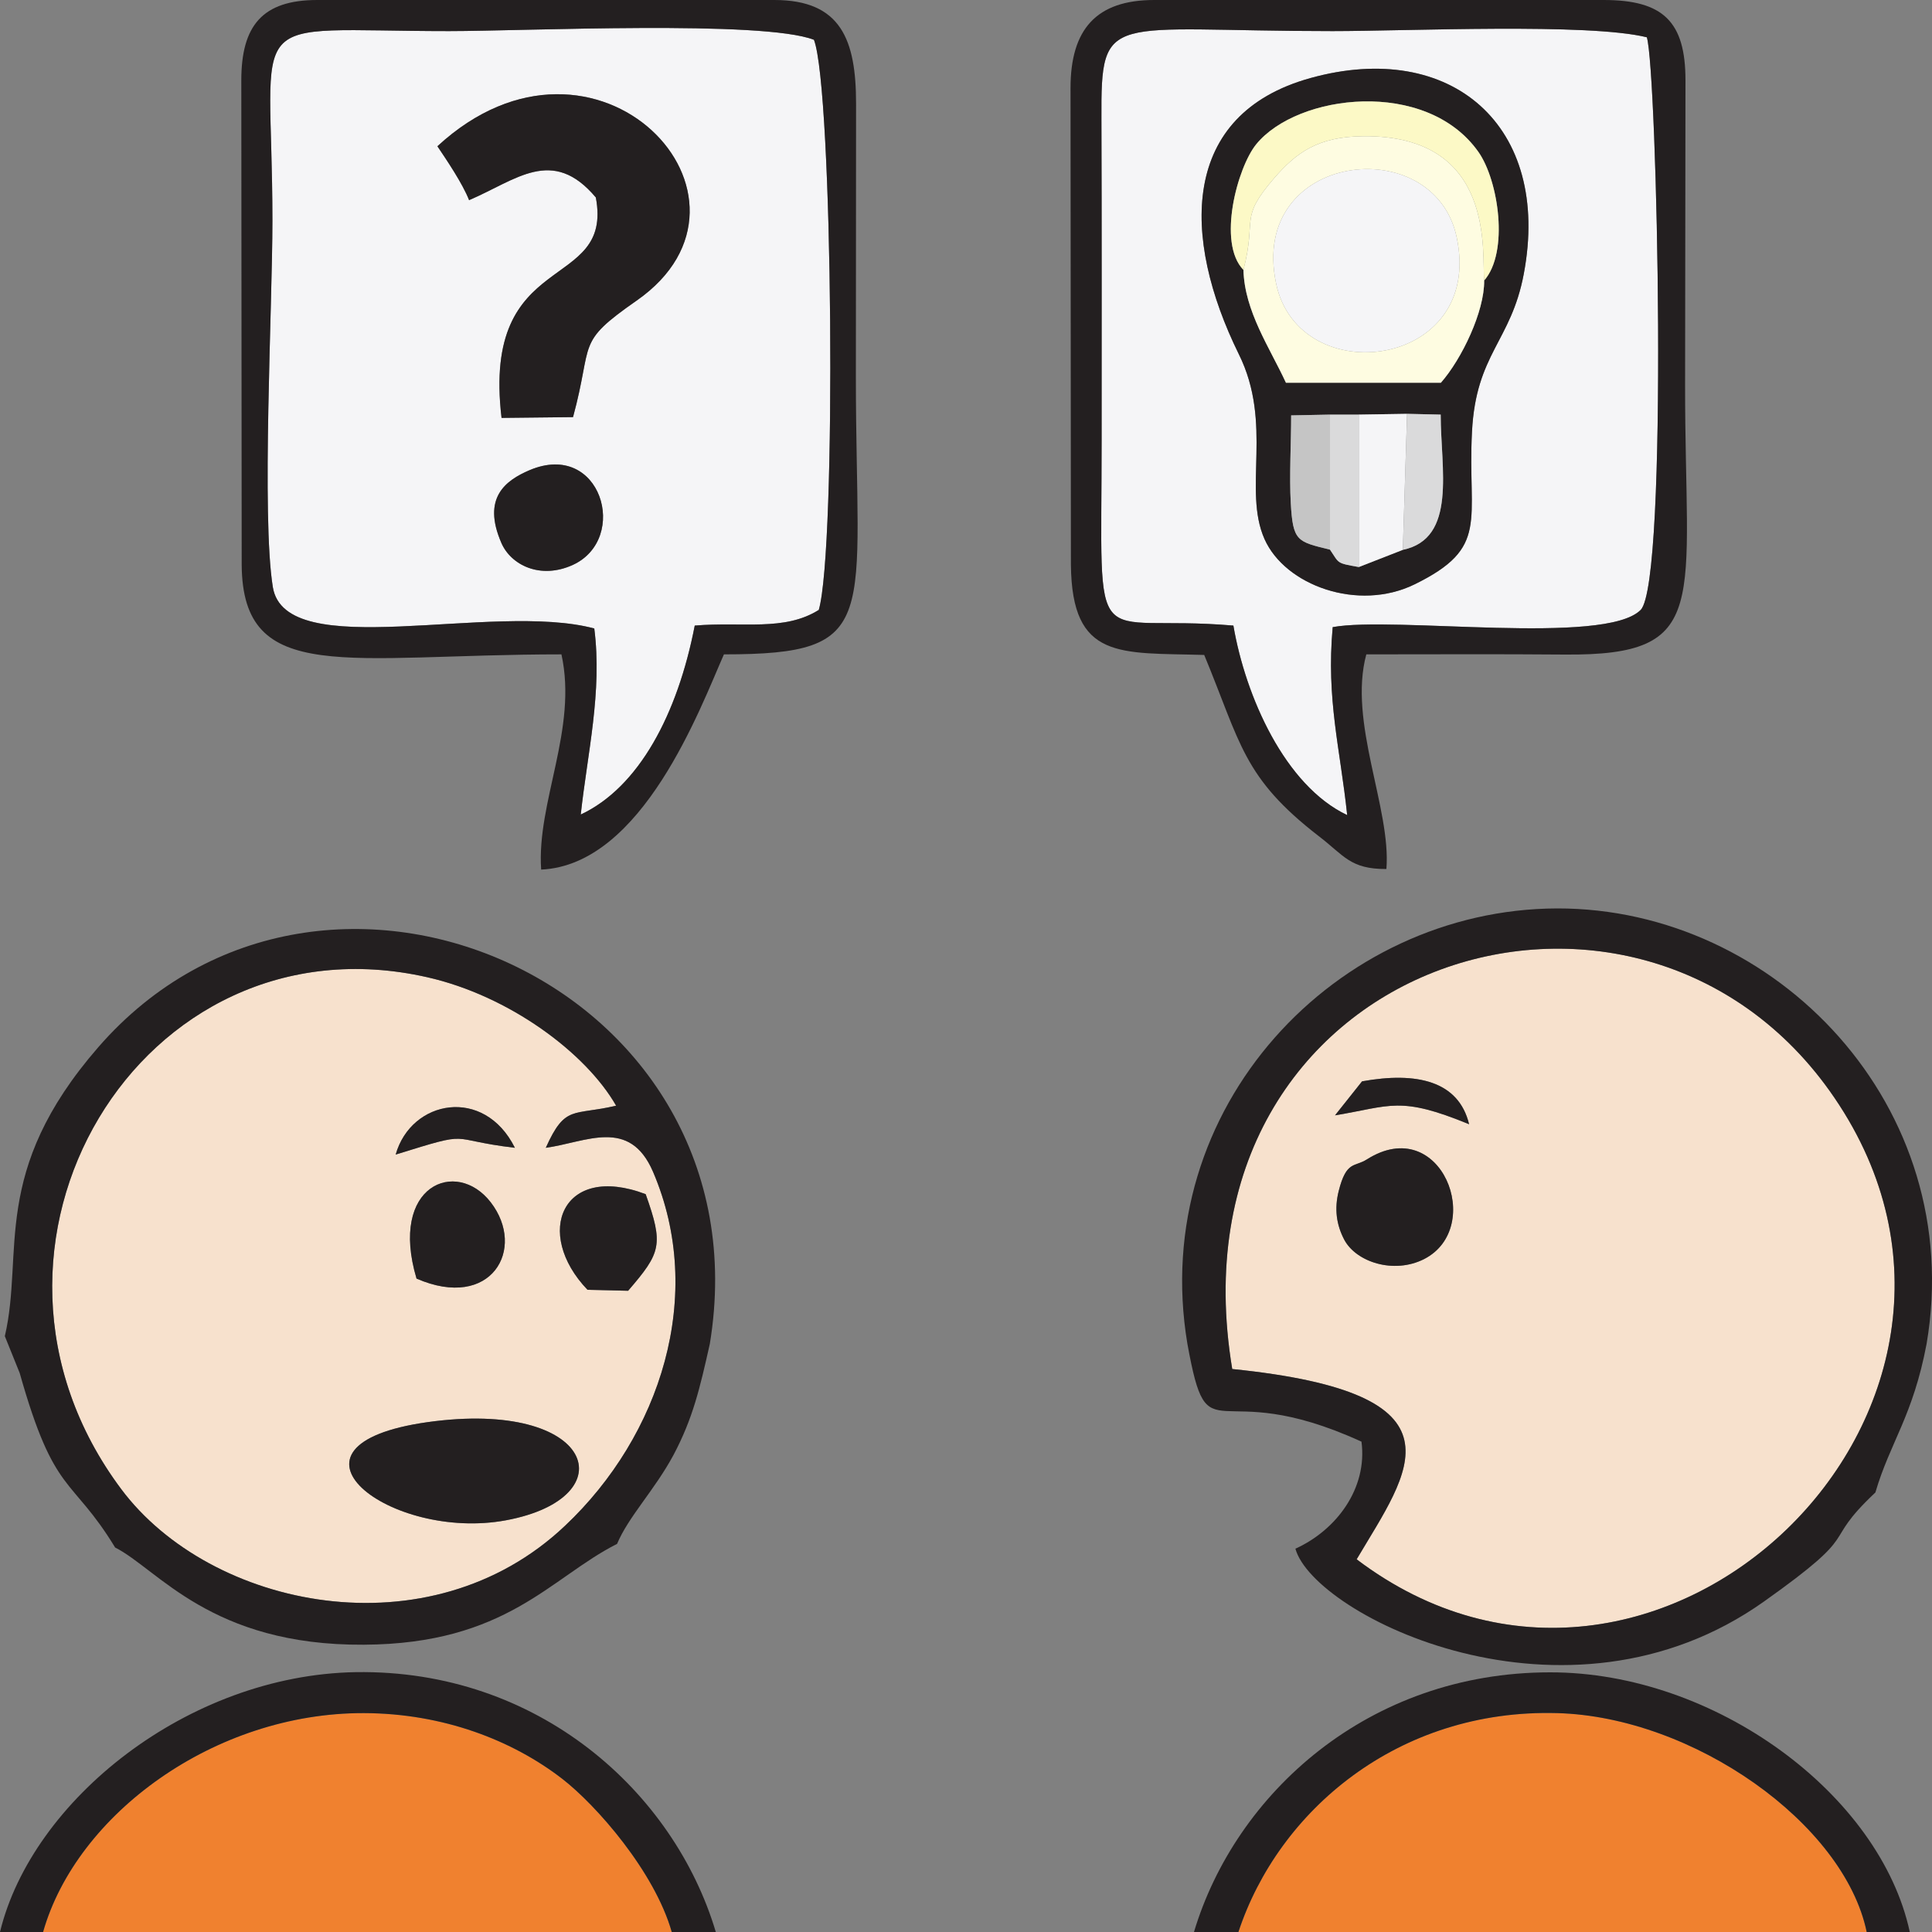 <?xml version="1.0" encoding="UTF-8"?>
<!DOCTYPE svg PUBLIC "-//W3C//DTD SVG 1.1//EN" "http://www.w3.org/Graphics/SVG/1.1/DTD/svg11.dtd">
<!-- Creator: CorelDRAW X7 -->
<svg xmlns="http://www.w3.org/2000/svg" xml:space="preserve" width="100mm" height="100mm" version="1.1" style="shape-rendering:geometricPrecision; text-rendering:geometricPrecision; image-rendering:optimizeQuality; fill-rule:evenodd; clip-rule:evenodd"
viewBox="0 0 10000 10000"
 xmlns:xlink="http://www.w3.org/1999/xlink">
 <rect x="0" y="0" width="10000" height="10000" fill="#808080" stroke="none"/>
 <defs>
  <style type="text/css">
   <![CDATA[
    .fil3 {fill:#231F20}
    .fil6 {fill:#C5C5C5}
    .fil7 {fill:#DADADB}
    .fil2 {fill:#F0812F}
    .fil1 {fill:#F5F5F7}
    .fil0 {fill:#F7E1CD}
    .fil5 {fill:#FCF9C6}
    .fil4 {fill:#FEFCE1}
   ]]>
  </style>
 </defs>
 <g id="Laag_x0020_1">
  <g id="_926069417584">
   <path class="fil0" d="M7075 6001c384,-243 615,353 296,516 -156,79 -351,16 -413,-100 -41,-78 -52,-160 -29,-252 40,-159 82,-123 146,-164zm-25 -404c283,-51 500,-2 554,222 -360,-148 -404,-94 -694,-46l140 -176zm-672 1489c1247,127 914,528 644,985 1540,1166 3569,-781 2473,-2389 -1015,-1491 -3469,-713 -3117,1404z"/>
   <path class="fil1" d="M2740 2434c371,-158 520,354 225,490 -169,77 -321,0 -370,-114 -102,-235 24,-324 145,-376zm-476 -1677c822,-758 1790,270 1031,799 -320,223 -222,210 -329,603l-370 4c-105,-885 581,-645 488,-1141 -225,-267 -412,-90 -656,14 -34,-87 -117,-209 -164,-279zm1949 -551c-264,-103 -1496,-45 -1889,-45 -1096,0 -914,-133 -914,982 0,445 -57,1525 2,1895 64,400 1137,74 1664,215 42,328 -36,648 -70,963 301,-141 501,-519 590,-978 250,-21 463,31 642,-81 92,-316 73,-2696 -25,-2951z"/>
   <path class="fil0" d="M2213 7361c866,-121 1034,391 406,508 -597,111 -1256,-388 -406,-508zm-57 -743c-144,-484 206,-625 384,-395 186,241 3,563 -384,395zm885 58c-281,-293 -131,-659 301,-495 93,262 80,302 -91,500l-210 -5zm-993 -700c80,-284 458,-355 617,-35 -364,-43 -204,-93 -617,35zm777 -35c101,-225 141,-165 364,-218 -156,-273 -553,-569 -978,-665 -1483,-336 -2520,1396 -1584,2649 462,619 1595,856 2298,190 494,-466 729,-1193 455,-1832 -122,-283 -345,-153 -555,-124z"/>
   <path class="fil1" d="M6783 404c728,-202 1249,247 1104,1014 -66,351 -247,411 -268,816 -24,466 94,599 -298,791 -291,142 -669,6 -776,-235 -113,-255 46,-596 -133,-957 -298,-605 -304,-1242 371,-1429zm1741 -211c-302,-75 -1239,-32 -1627,-32 -1166,0 -1199,-112 -1196,455 2,553 1,1107 1,1660 0,1170 -75,897 682,962 63,368 267,828 589,981 -36,-344 -109,-598 -75,-973 316,-58 1409,97 1594,-89 145,-146 85,-2796 32,-2964z"/>
   <path class="fil2" d="M223 10000l3254 0c-89,-313 -391,-657 -567,-793 -256,-198 -615,-339 -1027,-340 -772,-2 -1487,523 -1660,1133z"/>
   <path class="fil2" d="M6410 10000l3252 0c-117,-563 -899,-1114 -1602,-1133 -825,-23 -1444,507 -1650,1133z"/>
   <path class="fil3" d="M6378 7086c-352,-2117 2102,-2895 3117,-1404 1096,1608 -933,3555 -2473,2389 270,-457 603,-858 -644,-985zm-232 -130c110,606 127,152 901,506 32,242 -130,458 -342,554 94,343 1400,1002 2426,273 531,-377 280,-285 576,-564 76,-260 194,-394 265,-769 209,-1230 -781,-2256 -1912,-2254 -1143,3 -2119,1031 -1914,2254z"/>
   <path class="fil3" d="M2825 5941c210,-29 433,-159 555,124 274,639 39,1366 -455,1832 -703,666 -1836,429 -2298,-190 -936,-1253 101,-2985 1584,-2649 425,96 822,392 978,665 -223,53 -263,-7 -364,218zm-2800 975l77 191c181,641 266,529 494,903 221,111 494,508 1287,503 739,-4 965,-347 1311,-522 59,-141 194,-278 292,-460 100,-189 136,-343 188,-575 305,-1854 -1998,-2877 -3165,-1536 -562,646 -383,1063 -484,1496z"/>
   <path class="fil3" d="M8524 193c53,168 113,2818 -32,2964 -185,186 -1278,31 -1594,89 -34,375 39,629 75,973 -322,-153 -526,-613 -589,-981 -757,-65 -682,208 -682,-962 0,-553 1,-1107 -1,-1660 -3,-567 30,-455 1196,-455 388,0 1325,-43 1627,32zm-2983 263l2 2467c5,496 254,454 690,467 190,459 200,634 593,938 131,100 162,171 350,170 25,-314 -199,-760 -104,-1111 342,0 685,-2 1028,1 762,6 621,-262 622,-1395l2 -1577c0,-304 -115,-416 -423,-416l-2327 0c-300,0 -433,152 -433,456z"/>
   <path class="fil3" d="M4213 206c98,255 117,2635 25,2951 -179,112 -392,60 -642,81 -89,459 -289,837 -590,978 34,-315 112,-635 70,-963 -527,-141 -1600,185 -1664,-215 -59,-370 -2,-1450 -2,-1895 0,-1115 -182,-982 914,-982 393,0 1625,-58 1889,45zm-2964 210l2 2507c4,629 545,464 1655,464 85,387 -129,764 -105,1114 525,-24 824,-838 946,-1114 823,0 683,-175 683,-1435l1 -1415c0,-330 -77,-537 -423,-537l-2366 0c-285,0 -393,134 -393,416z"/>
   <path class="fil3" d="M7261 2846l-228 89c-118,-21 -100,-18 -149,-90 -170,-42 -192,-42 -203,-242 -8,-137 2,-312 2,-453l201 -4 149 0 250 -4 174 4c0,280 86,641 -196,700zm421 -1394c2,160 -116,406 -224,529l-802 0c-84,-182 -214,-369 -220,-584 -137,-140 -31,-531 66,-650 213,-262 880,-343 1150,39 105,149 159,519 30,666zm-899 -1048c-675,187 -669,824 -371,1429 179,361 20,702 133,957 107,241 485,377 776,235 392,-192 274,-325 298,-791 21,-405 202,-465 268,-816 145,-767 -376,-1216 -1104,-1014z"/>
   <path class="fil3" d="M2264 757c47,70 130,192 164,279 244,-104 431,-281 656,-14 93,496 -593,256 -488,1141l370 -4c107,-393 9,-380 329,-603 759,-529 -209,-1557 -1031,-799z"/>
   <path class="fil3" d="M6180 10000l230 0c206,-626 825,-1156 1650,-1133 703,19 1485,570 1602,1133l223 0c-153,-712 -1008,-1345 -1862,-1344 -942,0 -1629,629 -1843,1344z"/>
   <path class="fil3" d="M0 10000l223 0c173,-610 888,-1135 1660,-1133 412,1 771,142 1027,340 176,136 478,480 567,793l228 0c-216,-725 -919,-1360 -1864,-1345 -869,15 -1676,663 -1841,1345z"/>
   <path class="fil1" d="M6605 1467c118,563 1079,441 935,-238 -117,-556 -1078,-442 -935,238z"/>
   <path class="fil4" d="M6605 1467c-143,-680 818,-794 935,-238 144,679 -817,801 -935,238zm-169 -70c6,215 136,402 220,584l802 0c108,-123 226,-369 224,-529 -13,-137 64,-753 -625,-747 -236,2 -347,85 -461,216 -186,216 -89,203 -160,476z"/>
   <path class="fil3" d="M2213 7361c-850,120 -191,619 406,508 628,-117 460,-629 -406,-508z"/>
   <path class="fil5" d="M6436 1397c71,-273 -26,-260 160,-476 114,-131 225,-214 461,-216 689,-6 612,610 625,747 129,-147 75,-517 -30,-666 -270,-382 -937,-301 -1150,-39 -97,119 -203,510 -66,650z"/>
   <path class="fil3" d="M7075 6001c-64,41 -106,5 -146,164 -23,92 -12,174 29,252 62,116 257,179 413,100 319,-163 88,-759 -296,-516z"/>
   <path class="fil3" d="M2740 2434c-121,52 -247,141 -145,376 49,114 201,191 370,114 295,-136 146,-648 -225,-490z"/>
   <path class="fil3" d="M3041 6676l210 5c171,-198 184,-238 91,-500 -432,-164 -582,202 -301,495z"/>
   <path class="fil3" d="M2156 6618c387,168 570,-154 384,-395 -178,-230 -528,-89 -384,395z"/>
   <polygon class="fil1" points="7033,2935 7261,2846 7283,2142 7033,2146 "/>
   <path class="fil6" d="M6884 2845l0 -699 -201 4c0,141 -10,316 -2,453 11,200 33,200 203,242z"/>
   <path class="fil7" d="M7261 2846c282,-59 196,-420 196,-700l-174 -4 -22 704z"/>
   <path class="fil7" d="M6884 2845c49,72 31,69 149,90l0 -789 -149 0 0 699z"/>
   <path class="fil3" d="M6910 5773c290,-48 334,-102 694,46 -54,-224 -271,-273 -554,-222l-140 176z"/>
   <path class="fil3" d="M2048 5976c413,-128 253,-78 617,-35 -159,-320 -537,-249 -617,35z"/>
  </g>
 </g>
</svg>
